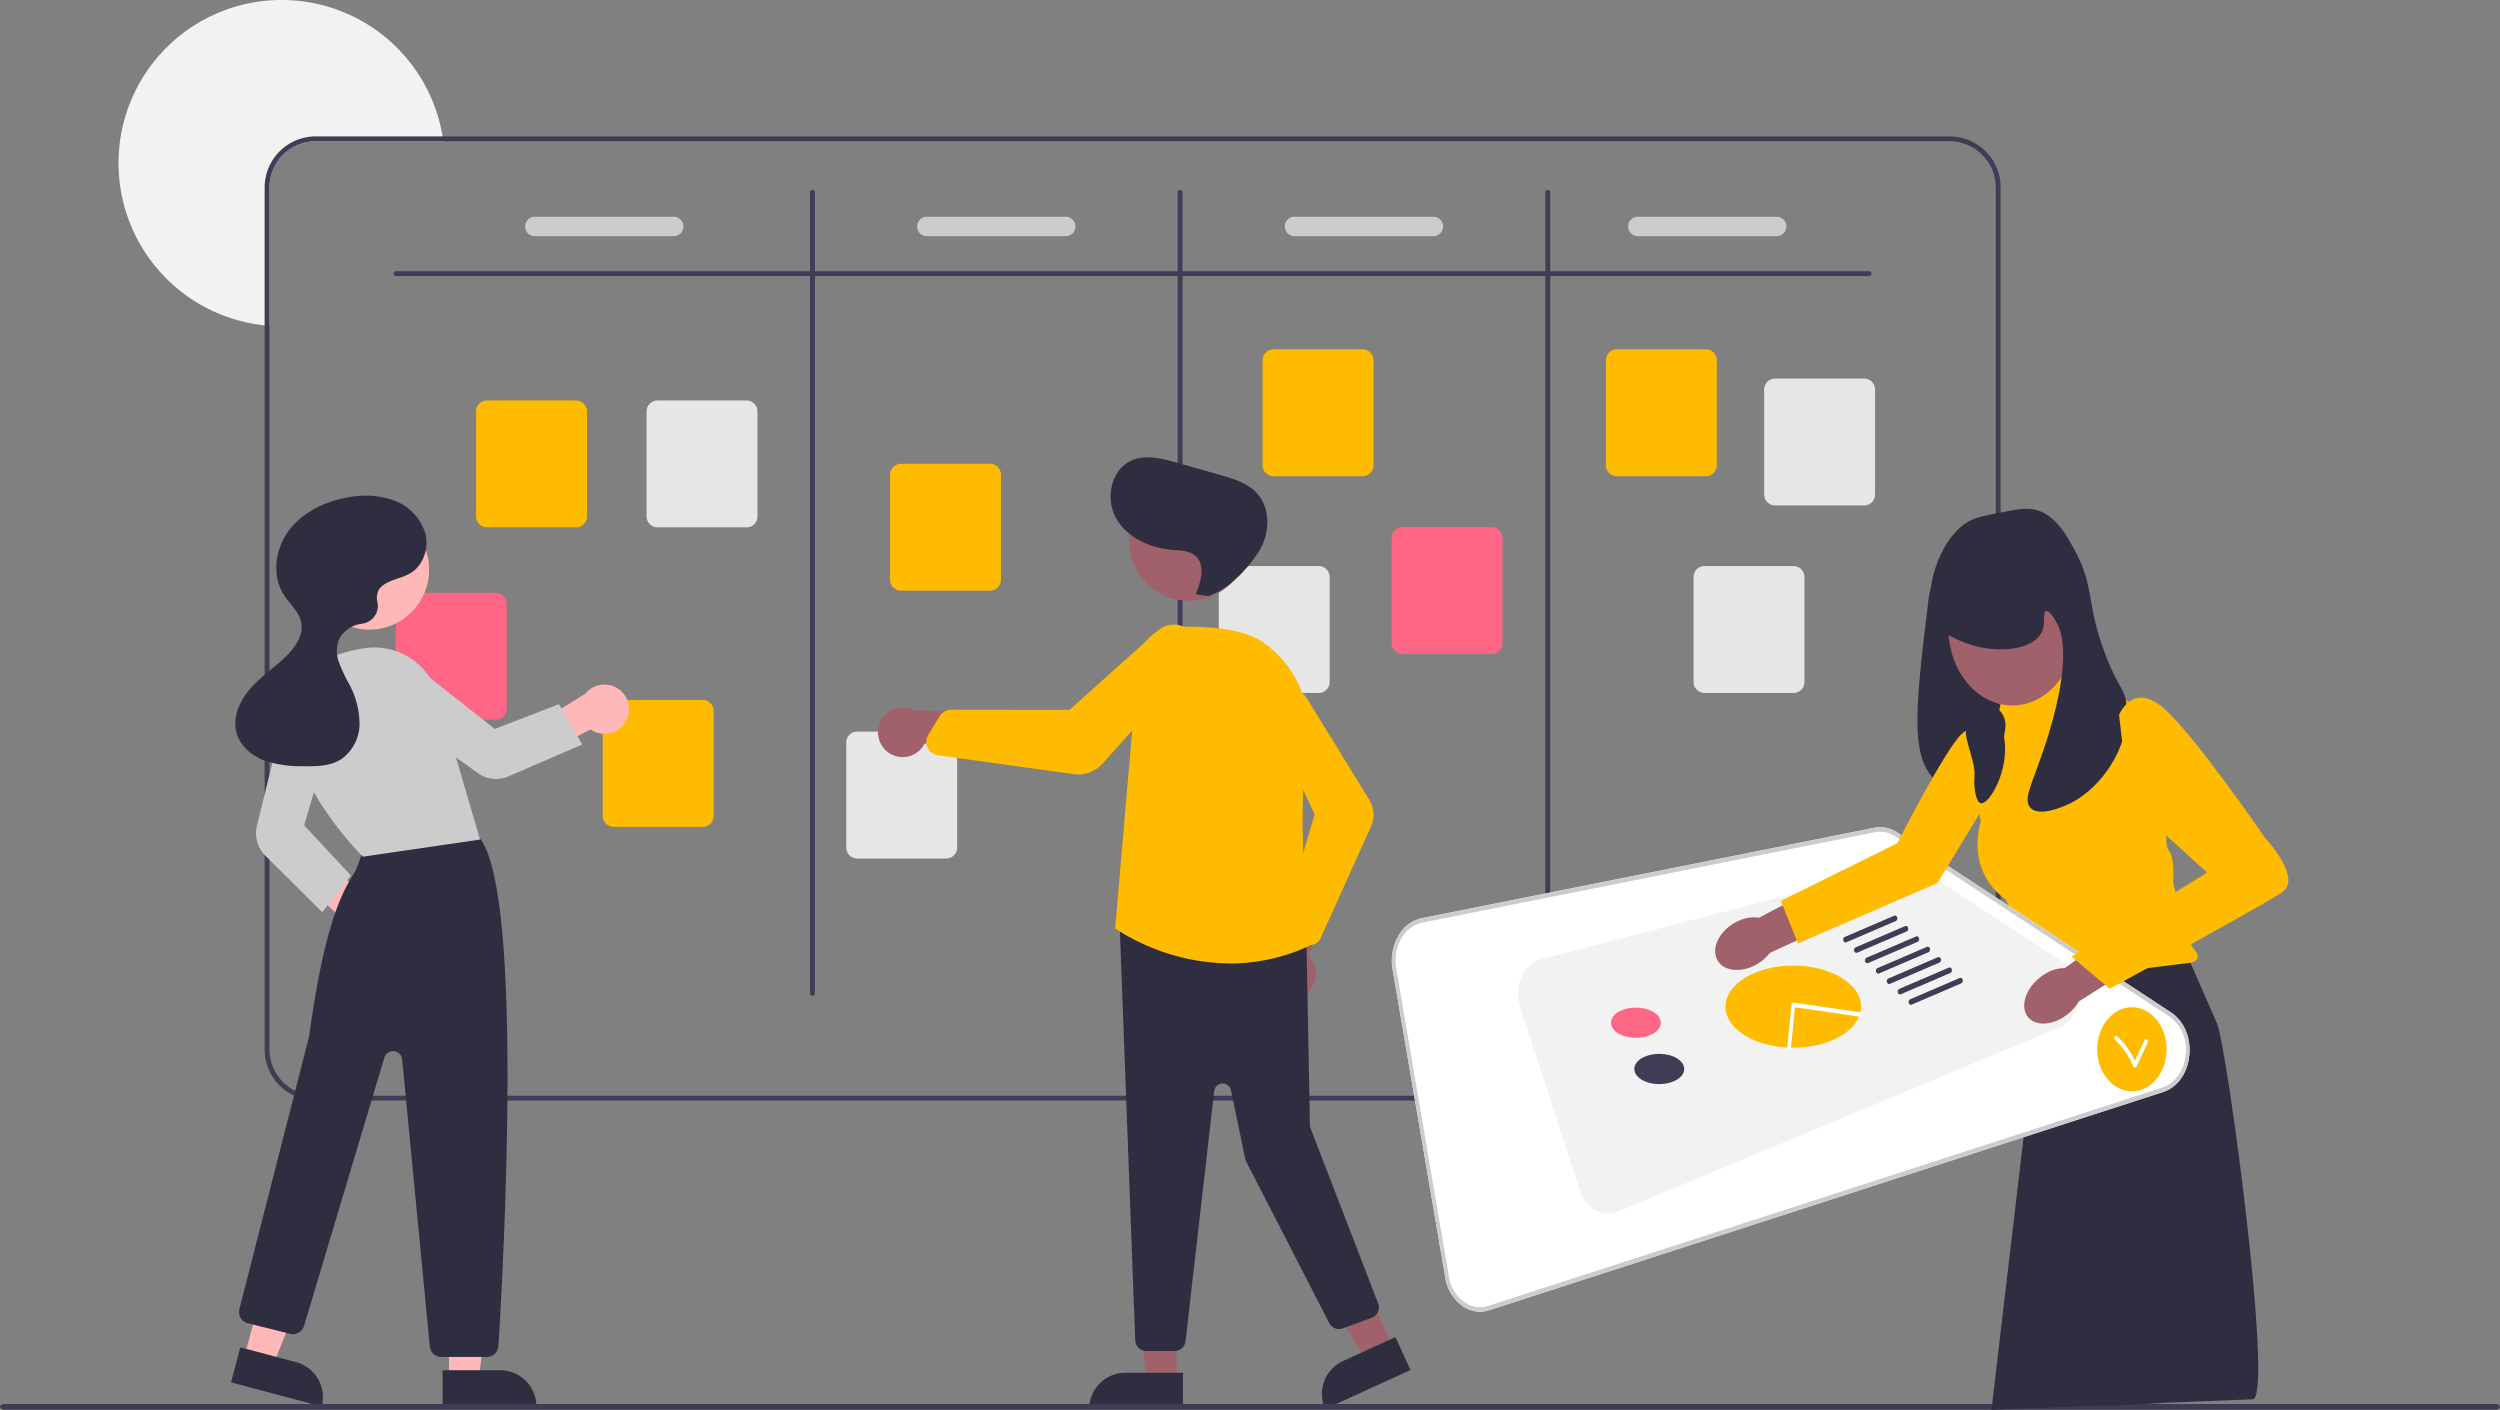 <svg xmlns="http://www.w3.org/2000/svg" width="646.668" height="364.669" viewBox="0 0 646.668 364.669">
  <rect x="0" y="0" width="646.668" height="364.669" fill="#808080" stroke="none"/>
  <g id="projectmanagement" transform="translate(-18402.26 11236)">
    <g id="undraw_scrum_board_re_wk7v" transform="translate(18402.26 -11236)">
      <path id="Path_2142" data-name="Path 2142" d="M321.859,197.023h-33a11.977,11.977,0,0,0-11.966,11.966v35.78c-.422-.025-.844-.063-1.26-.113a42.2,42.2,0,1,1,46.039-48.892C321.74,196.18,321.8,196.6,321.859,197.023Z" transform="translate(-207.185 -160.493)" fill="#f2f2f2"/>
      <path id="Path_2143" data-name="Path 2143" d="M733.669,216.5h-422.6a13.241,13.241,0,0,0-13.226,13.226V452.675A13.241,13.241,0,0,0,311.064,465.9h422.6a13.241,13.241,0,0,0,13.226-13.226V229.721A13.241,13.241,0,0,0,733.669,216.5Zm11.966,236.18a11.977,11.977,0,0,1-11.966,11.966h-422.6A11.977,11.977,0,0,1,299.1,452.675V229.721a11.977,11.977,0,0,1,11.966-11.966h422.6a11.977,11.977,0,0,1,11.966,11.966Z" transform="translate(-229.392 -181.224)" fill="#3f3d56"/>
      <path id="Path_2144" data-name="Path 2144" d="M732.5,273.124H351.468a.63.63,0,1,1,0-1.26H732.5a.63.63,0,1,1,0,1.26Z" transform="translate(-249.012 -201.721)" fill="#3f3d56"/>
      <path id="Path_2145" data-name="Path 2145" d="M522.468,446.963a.63.63,0,0,1-.63-.63V239.125a.63.63,0,1,1,1.26,0V446.334a.63.63,0,0,1-.63.63Z" transform="translate(-312.314 -189.368)" fill="#3f3d56"/>
      <path id="Path_2146" data-name="Path 2146" d="M673.468,446.963a.63.63,0,0,1-.63-.63V239.125a.63.63,0,1,1,1.26,0V446.334a.63.63,0,0,1-.63.63Z" transform="translate(-368.212 -189.368)" fill="#3f3d56"/>
      <path id="Path_2147" data-name="Path 2147" d="M824.468,446.963a.63.63,0,0,1-.63-.63V239.125a.63.63,0,1,1,1.26,0V446.334a.63.63,0,0,1-.63.63Z" transform="translate(-424.111 -189.368)" fill="#3f3d56"/>
      <path id="Path_2148" data-name="Path 2148" d="M410.561,357.789H387.548a2.837,2.837,0,0,1-2.834-2.834V327.8a2.837,2.837,0,0,1,2.834-2.834h23.013A2.837,2.837,0,0,1,413.4,327.8v27.157a2.837,2.837,0,0,1-2.834,2.834Z" transform="translate(-261.553 -221.378)" fill="#fb0"/>
      <path id="Path_2149" data-name="Path 2149" d="M462.561,480.789H439.548a2.837,2.837,0,0,1-2.834-2.834V450.8a2.837,2.837,0,0,1,2.834-2.834h23.013A2.837,2.837,0,0,1,465.4,450.8v27.157A2.837,2.837,0,0,1,462.561,480.789Z" transform="translate(-280.802 -266.911)" fill="#fb0"/>
      <path id="Path_2150" data-name="Path 2150" d="M580.561,383.789H557.548a2.837,2.837,0,0,1-2.834-2.834V353.8a2.837,2.837,0,0,1,2.834-2.834h23.013A2.837,2.837,0,0,1,583.4,353.8v27.157A2.837,2.837,0,0,1,580.561,383.789Z" transform="translate(-324.484 -231.002)" fill="#fb0"/>
      <path id="Path_2151" data-name="Path 2151" d="M733.561,336.789H710.548a2.837,2.837,0,0,1-2.834-2.834V306.8a2.837,2.837,0,0,1,2.834-2.834h23.013A2.837,2.837,0,0,1,736.4,306.8v27.157A2.837,2.837,0,0,1,733.561,336.789Z" transform="translate(-381.123 -213.604)" fill="#fb0"/>
      <path id="Path_2152" data-name="Path 2152" d="M874.561,336.789H851.548a2.837,2.837,0,0,1-2.834-2.834V306.8a2.837,2.837,0,0,1,2.834-2.834h23.013A2.837,2.837,0,0,1,877.4,306.8v27.157a2.837,2.837,0,0,1-2.834,2.834Z" transform="translate(-433.319 -213.604)" fill="#fb0"/>
      <path id="Path_2153" data-name="Path 2153" d="M939.561,348.789H916.548a2.837,2.837,0,0,1-2.834-2.834V318.8a2.837,2.837,0,0,1,2.834-2.834h23.013A2.837,2.837,0,0,1,942.4,318.8v27.157A2.837,2.837,0,0,1,939.561,348.789Z" transform="translate(-457.382 -218.046)" fill="#e6e6e6"/>
      <path id="Path_2154" data-name="Path 2154" d="M910.561,425.789H887.548a2.837,2.837,0,0,1-2.834-2.834V395.8a2.837,2.837,0,0,1,2.834-2.834h23.013A2.837,2.837,0,0,1,913.4,395.8v27.157A2.837,2.837,0,0,1,910.561,425.789Z" transform="translate(-446.646 -246.55)" fill="#e6e6e6"/>
      <path id="Path_2155" data-name="Path 2155" d="M786.561,409.789H763.548a2.837,2.837,0,0,1-2.834-2.834V379.8a2.837,2.837,0,0,1,2.834-2.834h23.013A2.837,2.837,0,0,1,789.4,379.8v27.157A2.837,2.837,0,0,1,786.561,409.789Z" transform="translate(-400.743 -240.627)" fill="#ff6584"/>
      <path id="Path_2156" data-name="Path 2156" d="M715.561,425.789H692.548a2.837,2.837,0,0,1-2.834-2.834V395.8a2.837,2.837,0,0,1,2.834-2.834h23.013A2.837,2.837,0,0,1,718.4,395.8v27.157A2.837,2.837,0,0,1,715.561,425.789Z" transform="translate(-374.46 -246.55)" fill="#e6e6e6"/>
      <path id="Path_2157" data-name="Path 2157" d="M562.561,493.789H539.548a2.837,2.837,0,0,1-2.834-2.834V463.8a2.837,2.837,0,0,1,2.834-2.834h23.013A2.837,2.837,0,0,1,565.4,463.8v27.157a2.837,2.837,0,0,1-2.834,2.834Z" transform="translate(-317.821 -271.723)" fill="#e6e6e6"/>
      <path id="Path_2158" data-name="Path 2158" d="M377.561,436.789H354.548a2.837,2.837,0,0,1-2.834-2.834V406.8a2.837,2.837,0,0,1,2.834-2.834h23.013A2.837,2.837,0,0,1,380.4,406.8v27.157A2.837,2.837,0,0,1,377.561,436.789Z" transform="translate(-249.336 -250.622)" fill="#ff6584"/>
      <path id="Path_2159" data-name="Path 2159" d="M480.561,357.789H457.548a2.837,2.837,0,0,1-2.834-2.834V327.8a2.837,2.837,0,0,1,2.834-2.834h23.013A2.837,2.837,0,0,1,483.4,327.8v27.157a2.837,2.837,0,0,1-2.834,2.834Z" transform="translate(-287.466 -221.378)" fill="#e6e6e6"/>
      <path id="Path_2160" data-name="Path 2160" d="M443.257,254.534h-35.9a2.519,2.519,0,1,1,0-5.038h35.9a2.519,2.519,0,0,1,0,5.038Z" transform="translate(-269.002 -193.44)" fill="#ccc"/>
      <path id="Path_2161" data-name="Path 2161" d="M604.257,254.534h-35.9a2.519,2.519,0,0,1,0-5.038h35.9a2.519,2.519,0,1,1,0,5.038Z" transform="translate(-328.602 -193.44)" fill="#ccc"/>
      <path id="Path_2162" data-name="Path 2162" d="M755.257,254.534h-35.9a2.519,2.519,0,1,1,0-5.038h35.9a2.519,2.519,0,1,1,0,5.038Z" transform="translate(-384.501 -193.44)" fill="#ccc"/>
      <path id="Path_2163" data-name="Path 2163" d="M896.257,254.534h-35.9a2.519,2.519,0,1,1,0-5.038h35.9a2.519,2.519,0,1,1,0,5.038Z" transform="translate(-436.697 -193.44)" fill="#ccc"/>
      <path id="Path_2164" data-name="Path 2164" d="M325.461,535.568a6.333,6.333,0,0,1-5.479-8.018l-16.144-15.028,8.536-2.165,15.875,12.876a6.368,6.368,0,0,1-2.787,12.335Z" transform="translate(-231.614 -290.008)" fill="#ffb8b8"/>
      <path id="Path_2165" data-name="Path 2165" d="M184.4,548.748h7.721l3.673-29.783H184.4Z" transform="translate(-68.263 -192.113)" fill="#ffb8b8"/>
      <path id="Path_2166" data-name="Path 2166" d="M0,0H24.267V9.376H9.376A9.376,9.376,0,0,1,0,0H0Z" transform="translate(138.751 363.805) rotate(179.997)" fill="#2f2e41"/>
      <path id="Path_2167" data-name="Path 2167" d="M100.345,540.485l7.462,1.986,11.211-27.835L108.006,511.7Z" transform="translate(-37.146 -189.425)" fill="#ffb8b8"/>
      <path id="Path_2168" data-name="Path 2168" d="M0,0H24.267V9.376H9.376A9.376,9.376,0,0,1,0,0H0Z" transform="matrix(-0.966, -0.257, 0.257, -0.966, 83.207, 363.806)" fill="#2f2e41"/>
      <path id="Path_2169" data-name="Path 2169" d="M351.444,637.156H339.662a2.979,2.979,0,0,1-2.977-2.7l-7.152-74.275a2.36,2.36,0,0,0-4.611-.45l-20.767,69.4a2.987,2.987,0,0,1-3.59,2.044L289.6,628.436a2.99,2.99,0,0,1-2.171-3.645c.179-.7,17.893-69.927,18.048-70.639,4.014-29.581,8.816-37.508,11.4-41.766.214-.352.41-.677.586-.983.221-.383,1.582-4.185,2.446-6.654a3.017,3.017,0,0,1,1.534-1.875c10.84-5.543,23.522-1.706,27.151-.4a2.949,2.949,0,0,1,1.473,1.143c10.886,16.42,5.544,111.786,4.362,130.737a2.992,2.992,0,0,1-2.984,2.8Z" transform="translate(-225.506 -286.16)" fill="#2f2e41"/>
      <circle id="Ellipse_507" data-name="Ellipse 507" cx="15.469" cy="15.469" r="15.469" transform="translate(80.064 131.924)" fill="#ffb8b8"/>
      <path id="Path_2170" data-name="Path 2170" d="M327.369,480.526l-.111-.108c-.208-.2-20.819-20.393-18.152-39.064,1.141-7.986,7.6-13.088,18.685-14.757a17.09,17.09,0,0,1,18.894,12.043L357.645,476.1Z" transform="translate(-233.476 -258.932)" fill="#ccc"/>
      <path id="Path_2171" data-name="Path 2171" d="M311.437,502.054l-14.686-14.593a8.274,8.274,0,0,1-2.192-7.8l7.11-28.92a6.521,6.521,0,1,1,12.589,3.4l-7.485,25.442,12.1,13Z" transform="translate(-228.092 -266.099)" fill="#ccc"/>
      <path id="Path_2172" data-name="Path 2172" d="M429.533,450.723a6.333,6.333,0,0,1-9.374,2.537l-19.606,10.162.867-8.632L418.8,444.034a6.368,6.368,0,0,1,10.732,6.69Z" transform="translate(-267.416 -264.572)" fill="#ffb8b8"/>
      <path id="Path_2173" data-name="Path 2173" d="M396.545,453.442,377.432,461.7a8.067,8.067,0,0,1-7.858-.843l-24.3-17.414a6.522,6.522,0,1,1,7.832-10.426l20.84,16.4,16.564-6.408Z" transform="translate(-245.943 -260.866)" fill="#ccc"/>
      <path id="Path_2174" data-name="Path 2174" d="M323.043,388.21c1.908-2.391,5.474-2.52,8.095-4.1,3.434-2.066,4.853-6.683,3.747-10.534a13.216,13.216,0,0,0-8.111-8.289,22.383,22.383,0,0,0-11.85-.759c-5.876,1.033-11.662,3.776-15.246,8.546s-4.5,11.756-1.248,16.761c1.493,2.3,3.8,4.2,4.393,6.876.782,3.514-1.682,6.9-4.323,9.35-3.008,2.788-6.46,5.122-9.1,8.265s-4.393,7.436-3.191,11.357c1.008,3.285,3.94,5.706,7.156,6.918a30.33,30.33,0,0,0,10.153,1.454c3.336.065,6.88-.016,9.69-1.815a11.268,11.268,0,0,0,4.734-9.149,21.667,21.667,0,0,0-2.673-10.263,39.46,39.46,0,0,1-2.694-5.782,8.105,8.105,0,0,1,.271-6.212,7.745,7.745,0,0,1,5.419-3.586c.114-.022.235-.042.361-.06a4.66,4.66,0,0,0,3.989-5.434A4.551,4.551,0,0,1,323.043,388.21Z" transform="translate(-224.946 -235.86)" fill="#2f2e41"/>
      <path id="Path_2175" data-name="Path 2175" d="M476.532,549.795H468.81l-3.673-29.783h11.4Z" transform="translate(-172.188 -192.5)" fill="#a0616a"/>
      <path id="Path_2176" data-name="Path 2176" d="M456.7,563.8h14.891v9.376H447.325A9.376,9.376,0,0,1,456.7,563.8Z" transform="translate(-165.594 -208.709)" fill="#2f2e41"/>
      <path id="Path_2177" data-name="Path 2177" d="M558.818,537.49,551.8,540.7l-15.716-25.563,10.366-4.735Z" transform="translate(-198.449 -188.942)" fill="#a0616a"/>
      <path id="Path_2178" data-name="Path 2178" d="M9.376,0H24.267V9.376H0A9.376,9.376,0,0,1,9.376,0Z" transform="translate(338.882 355.938) rotate(-24.548)" fill="#2f2e41"/>
      <path id="Path_2179" data-name="Path 2179" d="M719.631,550.547a6.333,6.333,0,0,0,.5-9.7l9.077-20.595-11.531,1.954-6.852,19.258a6.368,6.368,0,0,0,8.8,9.081Z" transform="translate(-381.748 -293.672)" fill="#a0616a"/>
      <path id="Path_2180" data-name="Path 2180" d="M663.244,648.856h-7.376a2.845,2.845,0,0,1-2.827-2.629l-4.023-107.42a2.834,2.834,0,0,1,3.1-3.026l42.66,4.53a2.835,2.835,0,0,1,2.558,2.767l.894,47.384a2.2,2.2,0,0,0,.147.752l17.5,45.38a2.833,2.833,0,0,1-1.665,3.679l-7.475,2.754a2.835,2.835,0,0,1-3.5-1.363l-21.5-41.8a2.815,2.815,0,0,1-.255-.72l-3.672-17.694a2.2,2.2,0,0,0-4.348.2l-7.408,64.7a2.834,2.834,0,0,1-2.816,2.512Z" transform="translate(-359.392 -299.415)" fill="#2f2e41"/>
      <circle id="Ellipse_508" data-name="Ellipse 508" cx="15.469" cy="15.469" r="15.469" transform="translate(292.056 124.463)" fill="#a0616a"/>
      <path id="Path_2181" data-name="Path 2181" d="M676.845,505a55.212,55.212,0,0,1-29.521-8.942l-.151-.1.016-.182,5.917-68.912A9.712,9.712,0,0,1,662.3,418c7.669-.352,17.969.092,23.483,4.2A26.89,26.89,0,0,1,696.8,447.842c-2.759,20.922.366,49.144.732,52.293l.026.227-.208.1A48.663,48.663,0,0,1,676.845,505Z" transform="translate(-358.712 -255.784)" fill="#fb0"/>
      <path id="Path_2182" data-name="Path 2182" d="M720.578,509.6a3.154,3.154,0,0,1-2.318-1.022l-3.384-3.692a3.166,3.166,0,0,1-.7-3.02l7.716-26.114L710.154,451.1a5.548,5.548,0,0,1,9.894-5.015l15.931,25.849a7.527,7.527,0,0,1,.453,7.053l-12.98,28.76a3.141,3.141,0,0,1-2.372,1.814A3.181,3.181,0,0,1,720.578,509.6Z" transform="translate(-381.827 -265.136)" fill="#fb0"/>
      <path id="Path_2183" data-name="Path 2183" d="M552.371,462.687a6.333,6.333,0,0,0,9.446-2.253l22.319,2.895-5.129-10.511L558.6,451.68a6.368,6.368,0,0,0-6.228,11.007Z" transform="translate(-322.654 -268.103)" fill="#a0616a"/>
      <path id="Path_2184" data-name="Path 2184" d="M608.916,455.781a8.455,8.455,0,0,1-1.162-.08l-35.113-4.87a3.49,3.49,0,0,1-2.677-1.96,3.561,3.561,0,0,1-.2-.522h0a3.5,3.5,0,0,1,.362-2.791l2.906-4.817a3.517,3.517,0,0,1,3-1.692h0l30.606.035L629.5,418.6a6.194,6.194,0,0,1,8.49,9.016l-22.809,25.368a8.417,8.417,0,0,1-6.262,2.793Z" transform="translate(-330.004 -255.457)" fill="#fb0"/>
      <path id="Path_2185" data-name="Path 2185" d="M667.3,383.713c1.414-3.272,2.61-7.629-.1-9.942-1.573-1.342-3.838-1.344-5.9-1.511-5.805-.47-11.781-3.141-14.618-8.228s-1.253-12.649,4.1-14.944c3.608-1.547,7.745-.493,11.522.578l11.34,3.216c3.37.956,6.907,2.009,9.333,4.536,3.869,4.029,3.579,10.84.507,15.5s-7.7,9.53-13,11.3Z" transform="translate(-358.015 -230.02)" fill="#2f2e41"/>
      <path id="Path_2186" data-name="Path 2186" d="M834.79,738.623H190.2c-.574,0-1.04-.336-1.04-.75s.465-.75,1.04-.75H834.79c.574,0,1.04.336,1.04.75S835.365,738.623,834.79,738.623Z" transform="translate(-189.162 -373.954)" fill="#3f3d56"/>
    </g>
    <g id="undraw_project_complete_lwss" transform="translate(18762.287 -11104.39)">
      <path id="Path_2031" data-name="Path 2031" d="M232.76,161.548c-2.061-.416-4.3,2.634-5.241,3.908a18.982,18.982,0,0,0-3.225,9.036c-3.187,26.5-4.781,39.751,1.814,45.914,6.267,5.857,17.723,4.286,19.956-.977.87-2.05.143-4.2-1.008-8.3-2.126-7.593-3.38-15.507-5.241-23.2-4.251-17.569-3.894-25.738-7.055-26.376Z" transform="translate(-85.578 -150.241)" fill="#2f2e41"/>
      <path id="Path_2032" data-name="Path 2032" d="M72.615,416.253l10.03,22.936c2.56,5.855,14.676,96.048,9.288,97.185l-23.339.938-9.683.616-9.953.174-24.672.992L38.145,421.626Z" transform="translate(130.807 -306.035)" fill="#2f2e41"/>
      <path id="Path_2033" data-name="Path 2033" d="M101.949,243.032l-19.956.977-1.613,8.059-4.806,4.75a8.673,8.673,0,0,0-2.275,7.228l2.243,17.084s-4.233,12.211,6.451,20.026l10.684,21,37.09-4.64s3.427-.488,1.008-3.419-5.443-17.34-5.443-17.34.4-6.35-1.008-8.059-.429-6.106-.429-6.106l-5.739-25.7c-1.118-5.009-4.869-8.487-9.152-8.487H102.64l-.69-5.373Z" transform="translate(76.78 -200.098)" fill="#fb0"/>
      <path id="Path_2034" data-name="Path 2034" d="M104.926,469.472l174.285-56.434c3.724-1.206,6.318-4.835,6.772-9.473s-1.37-8.9-4.758-11.127L210.4,345.9a7.875,7.875,0,0,0-5.892-1.2L87.434,368.079a9.155,9.155,0,0,0-6.1,4.7,13,13,0,0,0-1.426,8.583l13.613,79.591a11.264,11.264,0,0,0,4.186,7.237,8,8,0,0,0,4.814,1.669A7.784,7.784,0,0,0,104.926,469.472Z" transform="translate(-79.714 -262.183)" fill="#fff"/>
      <path id="Path_2035" data-name="Path 2035" d="M104.926,469.472l174.285-56.434c3.724-1.206,6.318-4.835,6.772-9.473s-1.37-8.9-4.758-11.127L210.4,345.9a7.875,7.875,0,0,0-5.892-1.2L87.434,368.079a9.155,9.155,0,0,0-6.1,4.7,13,13,0,0,0-1.426,8.583l13.613,79.591a11.264,11.264,0,0,0,4.186,7.237,8,8,0,0,0,4.814,1.669A7.784,7.784,0,0,0,104.926,469.472ZM87.591,369.229l117.07-23.383a7.054,7.054,0,0,1,5.277,1.076l70.828,46.54a10.5,10.5,0,0,1,4.261,9.966c-.406,4.153-2.73,7.4-6.065,8.484L104.678,468.346a6.974,6.974,0,0,1-6.464-1.15,10.087,10.087,0,0,1-3.749-6.482L80.852,381.124a11.642,11.642,0,0,1,1.277-7.687,8.2,8.2,0,0,1,5.462-4.207l-.078-.575Z" transform="translate(-79.714 -262.183)" fill="#ccc"/>
      <path id="Path_2036" data-name="Path 2036" d="M169.423,406.568l15.543,47.517c1.507,4.607,5.737,6.964,9.6,5.352l114.242-47.623c6.308-2.63,7.013-13.1,1.14-16.93l-36.765-24a6.491,6.491,0,0,0-5.23-.9l-93.019,24.1c-4.629,1.2-7.258,7.151-5.514,12.483Z" transform="translate(-136.227 -277.611)" fill="#f2f2f2"/>
      <ellipse id="Ellipse_490" data-name="Ellipse 490" cx="6.451" cy="3.908" rx="6.451" ry="3.908" transform="translate(56.673 129.024)" fill="#ff6884"/>
      <ellipse id="Ellipse_491" data-name="Ellipse 491" cx="6.451" cy="3.908" rx="6.451" ry="3.908" transform="translate(62.721 140.991)" fill="#3f3d56"/>
      <ellipse id="Ellipse_492" data-name="Ellipse 492" cx="17.537" cy="10.624" rx="17.537" ry="10.624" transform="translate(86.305 118.156)" fill="#fb0"/>
      <path id="Path_2037" data-name="Path 2037" d="M263.268,451.821a.624.624,0,0,1-.57-.488.782.782,0,0,1,.368-.935l12.8-5.5a.585.585,0,0,1,.772.446.782.782,0,0,1-.368.935l-12.8,5.5A.51.51,0,0,1,263.268,451.821Z" transform="translate(-128.987 -323.53)" fill="#3f3d56"/>
      <path id="Path_2038" data-name="Path 2038" d="M272.07,444.905a.624.624,0,0,1-.57-.488.782.782,0,0,1,.368-.935l12.8-5.5a.585.585,0,0,1,.772.446.782.782,0,0,1-.368.935l-12.8,5.5A.51.51,0,0,1,272.07,444.905Z" transform="translate(-140.612 -319.3)" fill="#3f3d56"/>
      <path id="Path_2039" data-name="Path 2039" d="M280.873,437.989a.624.624,0,0,1-.57-.488.782.782,0,0,1,.368-.935l12.8-5.5a.585.585,0,0,1,.772.446.782.782,0,0,1-.368.935l-12.8,5.5A.51.51,0,0,1,280.873,437.989Z" transform="translate(-152.236 -315.071)" fill="#3f3d56"/>
      <path id="Path_2040" data-name="Path 2040" d="M289.675,431.073a.624.624,0,0,1-.57-.488.782.782,0,0,1,.368-.935l12.8-5.5a.585.585,0,0,1,.772.446.782.782,0,0,1-.368.935l-12.8,5.5a.51.51,0,0,1-.2.042Z" transform="translate(-163.861 -310.841)" fill="#3f3d56"/>
      <path id="Path_2041" data-name="Path 2041" d="M298.478,424.156a.624.624,0,0,1-.57-.488.782.782,0,0,1,.368-.935l12.8-5.5a.585.585,0,0,1,.772.446.782.782,0,0,1-.368.935l-12.8,5.5a.51.51,0,0,1-.2.042Z" transform="translate(-175.485 -306.611)" fill="#3f3d56"/>
      <path id="Path_2042" data-name="Path 2042" d="M307.28,417.24a.624.624,0,0,1-.57-.488.782.782,0,0,1,.368-.935l12.8-5.5a.585.585,0,0,1,.772.446.782.782,0,0,1-.368.935l-12.8,5.5a.51.51,0,0,1-.2.042Z" transform="translate(-187.11 -302.382)" fill="#3f3d56"/>
      <path id="Path_2043" data-name="Path 2043" d="M316.083,410.324a.624.624,0,0,1-.57-.488.782.782,0,0,1,.368-.935l12.8-5.5a.585.585,0,0,1,.772.446.782.782,0,0,1-.368.935l-12.8,5.5a.51.51,0,0,1-.2.042Z" transform="translate(-198.735 -298.152)" fill="#3f3d56"/>
      <ellipse id="Ellipse_493" data-name="Ellipse 493" cx="16.529" cy="20.026" rx="16.529" ry="20.026" transform="translate(143.957 10.819)" fill="#a0616a"/>
      <path id="Path_2044" data-name="Path 2044" d="M147.955,133.549c4.654-.919,7.153-1.413,9.676-.733,5.054,1.362,7.985,6.836,10.079,10.746,5.007,9.35,2.743,13.279,7.66,26.376,3.527,9.4,5.305,9.007,5.644,13.921.711,10.314-6.53,20.632-14.312,24.667-.52.269-8.607,4.369-10.885.977-1.67-2.487,1.28-6.768,4.838-18.317,6.255-20.307,3.3-27.095,2.419-28.819-.556-1.089-2.143-3.8-3.024-3.419-.8.342-.107,2.819-.806,4.885-1.874,5.533-13.261,6.761-22.174,2.442-2.628-1.274-4.241-2.055-5.443-4.152-4.077-7.114.79-22.023,8.466-26.376,1.746-.99,3.785-1.393,7.862-2.2Z" transform="translate(9.104 -132.5)" fill="#2f2e41"/>
      <path id="b-353" d="M121.628,421.676c-4.02,2.471-6.227,6.986-4.929,10.086s5.609,3.609,9.63,1.137a12.11,12.11,0,0,0,4.095-4.13l16.924-10.728-4.325-9.515L126.8,420.111A9.751,9.751,0,0,0,121.628,421.676Z" transform="translate(47.249 -301.308)" fill="#a0616a"/>
      <path id="c-354" d="M368.771,391.16c-4.235,1.871-6.871,6.036-5.887,9.3s5.213,4.394,9.449,2.521a11.322,11.322,0,0,0,4.472-3.508l17.861-8.2L391.31,381.2l-17.251,9.157A9.473,9.473,0,0,0,368.771,391.16Z" transform="translate(-279.048 -284.596)" fill="#a0616a"/>
      <path id="Path_2045" data-name="Path 2045" d="M12.3,262.745s3.427-8.548,11.288-1.954,26.608,33.947,26.608,33.947S59.869,305,54.426,308.66,9.877,333.571,9.877,333.571L0,325.267l35.075-21.736L14.927,285.214Z" transform="translate(175.806 -209.432)" fill="#fb0"/>
      <path id="Path_2046" data-name="Path 2046" d="M287.262,280.053s-2.4-4.152-6.642,0-16.456,28.058-16.456,28.058l-30.118,14.926,4.435,10.99,36.083-15.63,15.723-25.888Z" transform="translate(-133.428 -221.61)" fill="#fb0"/>
      <path id="Path_2047" data-name="Path 2047" d="M238.636,259.235c4.571,2.828,2.468,7.17,2.621,8.059,1.486,8.658-3.945,17.626-6.047,17.1-1.233-.311-1.881-4.032-1.613-6.838.348-3.638-2.539-9.4-2.217-11.967.789-6.309-3.971-6.427-3.024-8.792.555-1.386,7.556.757,10.281,2.442Z" transform="translate(-82.887 -208.242)" fill="#2f2e41"/>
      <path id="Path_2048" data-name="Path 2048" d="M344.679,473.538a.365.365,0,0,1-.057,0,.569.569,0,0,1-.421-.647l1.084-11.091a.621.621,0,0,1,.18-.389.425.425,0,0,1,.355-.121l17.219,2.509a.569.569,0,0,1,.42.648.509.509,0,0,1-.535.509l-16.741-2.439-1.028,10.512A.525.525,0,0,1,344.679,473.538Z" transform="translate(-241.921 -333.573)" fill="#fff"/>
      <g id="Group_1381" data-name="Group 1381" transform="translate(182.451 128.925)">
        <ellipse id="Ellipse_494" data-name="Ellipse 494" cx="8.977" cy="10.876" rx="8.977" ry="10.876" transform="translate(0)" fill="#fb0"/>
        <path id="Path_2049" data-name="Path 2049" d="M121.919,485.212l-2.885,6.148a.445.445,0,0,1-.83,0,19.984,19.984,0,0,0-4.68-6.856.68.68,0,0,1-.173-.8c.116-.247.453-.4.658-.209a21.177,21.177,0,0,1,5.025,7.274h-.83l2.885-6.148c.306-.652,1.137-.065.83.588h0Z" transform="translate(-108.864 -476.032)" fill="#fff"/>
      </g>
    </g>
  </g>
</svg>
